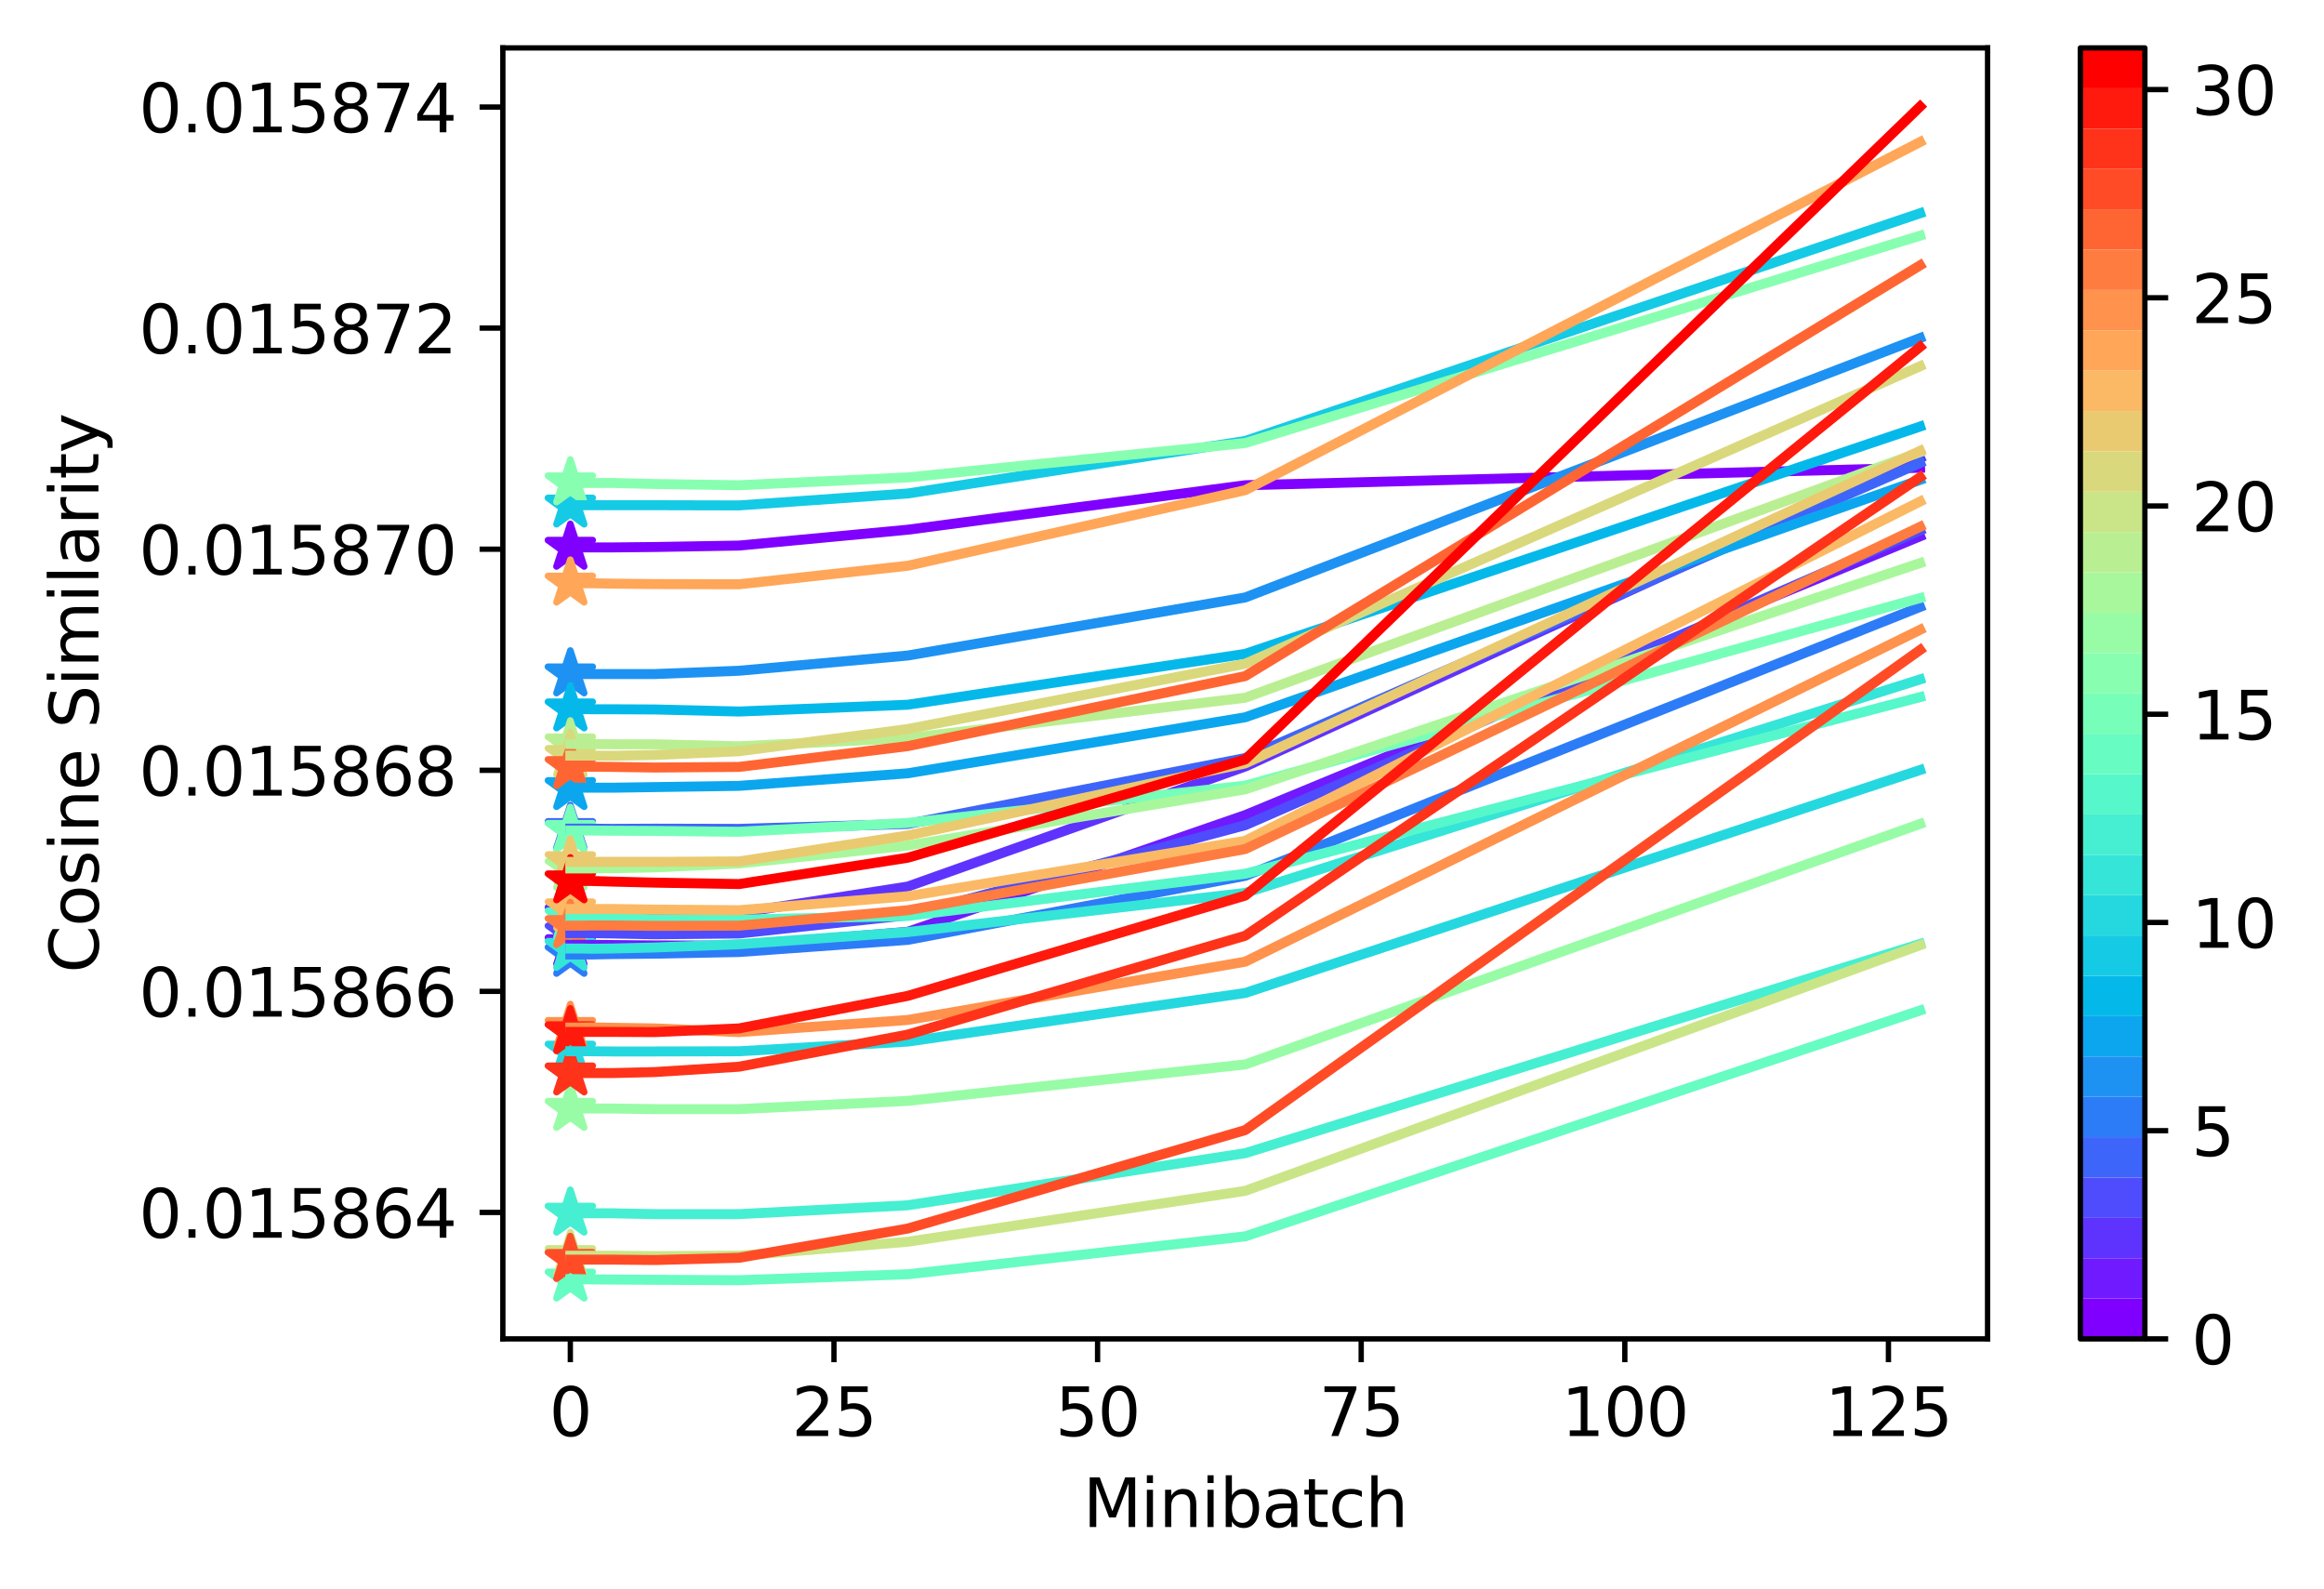 <?xml version="1.0" encoding="utf-8" standalone="no"?>
<!DOCTYPE svg PUBLIC "-//W3C//DTD SVG 1.1//EN"
  "http://www.w3.org/Graphics/SVG/1.1/DTD/svg11.dtd">
<svg height="238.796pt" version="1.1" viewBox="0 0 349.371 238.796" width="349.371pt" xmlns="http://www.w3.org/2000/svg" xmlns:xlink="http://www.w3.org/1999/xlink">
 <defs>
  <style type="text/css">*{stroke-linecap:butt;stroke-linejoin:round;}</style>
 </defs>
 <g id="figure_1">
  <g id="patch_1">
   <path d="M 0 238.796 
L 349.371 238.796 
L 349.371 0 
L 0 0 
z
" style="fill:#ffffff;"/>
  </g>
  <g id="axes_1">
   <g id="patch_2">
    <path d="M 75.594 201.24 
L 298.794 201.24 
L 298.794 7.2 
L 75.594 7.2 
z
" style="fill:#ffffff;"/>
   </g>
   <g id="PathCollection_1">
    <defs>
     <path d="M 0 -3.536 
L -0.794 -1.093 
L -3.362 -1.093 
L -1.284 0.417 
L -2.078 2.86 
L -0 1.35 
L 2.078 2.86 
L 1.284 0.417 
L 3.362 -1.093 
L 0.794 -1.093 
z
" id="mdd9752512a" style="stroke:#8000ff;"/>
    </defs>
    <g clip-path="url(#p4e8cb22e79)">
     <use style="fill:#8000ff;stroke:#8000ff;" x="85.739" xlink:href="#mdd9752512a" y="82.278"/>
    </g>
   </g>
   <g id="PathCollection_2">
    <defs>
     <path d="M 0 -3.536 
L -0.794 -1.093 
L -3.362 -1.093 
L -1.284 0.417 
L -2.078 2.86 
L -0 1.35 
L 2.078 2.86 
L 1.284 0.417 
L 3.362 -1.093 
L 0.794 -1.093 
z
" id="mdff734ad77" style="stroke:#6f1aff;"/>
    </defs>
    <g clip-path="url(#p4e8cb22e79)">
     <use style="fill:#6f1aff;stroke:#6f1aff;" x="85.739" xlink:href="#mdff734ad77" y="142.007"/>
    </g>
   </g>
   <g id="PathCollection_3">
    <defs>
     <path d="M 0 -3.536 
L -0.794 -1.093 
L -3.362 -1.093 
L -1.284 0.417 
L -2.078 2.86 
L -0 1.35 
L 2.078 2.86 
L 1.284 0.417 
L 3.362 -1.093 
L 0.794 -1.093 
z
" id="md825d4fbd3" style="stroke:#5f33fe;"/>
    </defs>
    <g clip-path="url(#p4e8cb22e79)">
     <use style="fill:#5f33fe;stroke:#5f33fe;" x="85.739" xlink:href="#md825d4fbd3" y="137.457"/>
    </g>
   </g>
   <g id="PathCollection_4">
    <defs>
     <path d="M 0 -3.536 
L -0.794 -1.093 
L -3.362 -1.093 
L -1.284 0.417 
L -2.078 2.86 
L -0 1.35 
L 2.078 2.86 
L 1.284 0.417 
L 3.362 -1.093 
L 0.794 -1.093 
z
" id="m47d0b2e074" style="stroke:#4e4cfc;"/>
    </defs>
    <g clip-path="url(#p4e8cb22e79)">
     <use style="fill:#4e4cfc;stroke:#4e4cfc;" x="85.739" xlink:href="#m47d0b2e074" y="140.243"/>
    </g>
   </g>
   <g id="PathCollection_5">
    <defs>
     <path d="M 0 -3.536 
L -0.794 -1.093 
L -3.362 -1.093 
L -1.284 0.417 
L -2.078 2.86 
L -0 1.35 
L 2.078 2.86 
L 1.284 0.417 
L 3.362 -1.093 
L 0.794 -1.093 
z
" id="mbe17432c6e" style="stroke:#3e65fa;"/>
    </defs>
    <g clip-path="url(#p4e8cb22e79)">
     <use style="fill:#3e65fa;stroke:#3e65fa;" x="85.739" xlink:href="#mbe17432c6e" y="124.552"/>
    </g>
   </g>
   <g id="PathCollection_6">
    <defs>
     <path d="M 0 -3.536 
L -0.794 -1.093 
L -3.362 -1.093 
L -1.284 0.417 
L -2.078 2.86 
L -0 1.35 
L 2.078 2.86 
L 1.284 0.417 
L 3.362 -1.093 
L 0.794 -1.093 
z
" id="m31b6edd1b6" style="stroke:#2d7cf7;"/>
    </defs>
    <g clip-path="url(#p4e8cb22e79)">
     <use style="fill:#2d7cf7;stroke:#2d7cf7;" x="85.739" xlink:href="#m31b6edd1b6" y="143.461"/>
    </g>
   </g>
   <g id="PathCollection_7">
    <defs>
     <path d="M 0 -3.536 
L -0.794 -1.093 
L -3.362 -1.093 
L -1.284 0.417 
L -2.078 2.86 
L -0 1.35 
L 2.078 2.86 
L 1.284 0.417 
L 3.362 -1.093 
L 0.794 -1.093 
z
" id="ma5870fa4a8" style="stroke:#1d92f3;"/>
    </defs>
    <g clip-path="url(#p4e8cb22e79)">
     <use style="fill:#1d92f3;stroke:#1d92f3;" x="85.739" xlink:href="#ma5870fa4a8" y="101.311"/>
    </g>
   </g>
   <g id="PathCollection_8">
    <defs>
     <path d="M 0 -3.536 
L -0.794 -1.093 
L -3.362 -1.093 
L -1.284 0.417 
L -2.078 2.86 
L -0 1.35 
L 2.078 2.86 
L 1.284 0.417 
L 3.362 -1.093 
L 0.794 -1.093 
z
" id="mbed2e1ed31" style="stroke:#0ca6ef;"/>
    </defs>
    <g clip-path="url(#p4e8cb22e79)">
     <use style="fill:#0ca6ef;stroke:#0ca6ef;" x="85.739" xlink:href="#mbed2e1ed31" y="118.394"/>
    </g>
   </g>
   <g id="PathCollection_9">
    <defs>
     <path d="M 0 -3.536 
L -0.794 -1.093 
L -3.362 -1.093 
L -1.284 0.417 
L -2.078 2.86 
L -0 1.35 
L 2.078 2.86 
L 1.284 0.417 
L 3.362 -1.093 
L 0.794 -1.093 
z
" id="m0b12bea3f0" style="stroke:#04b9ea;"/>
    </defs>
    <g clip-path="url(#p4e8cb22e79)">
     <use style="fill:#04b9ea;stroke:#04b9ea;" x="85.739" xlink:href="#m0b12bea3f0" y="106.572"/>
    </g>
   </g>
   <g id="PathCollection_10">
    <defs>
     <path d="M 0 -3.536 
L -0.794 -1.093 
L -3.362 -1.093 
L -1.284 0.417 
L -2.078 2.86 
L -0 1.35 
L 2.078 2.86 
L 1.284 0.417 
L 3.362 -1.093 
L 0.794 -1.093 
z
" id="m43126406e5" style="stroke:#15cae5;"/>
    </defs>
    <g clip-path="url(#p4e8cb22e79)">
     <use style="fill:#15cae5;stroke:#15cae5;" x="85.739" xlink:href="#m43126406e5" y="75.934"/>
    </g>
   </g>
   <g id="PathCollection_11">
    <defs>
     <path d="M 0 -3.536 
L -0.794 -1.093 
L -3.362 -1.093 
L -1.284 0.417 
L -2.078 2.86 
L -0 1.35 
L 2.078 2.86 
L 1.284 0.417 
L 3.362 -1.093 
L 0.794 -1.093 
z
" id="m916beced7d" style="stroke:#25d8df;"/>
    </defs>
    <g clip-path="url(#p4e8cb22e79)">
     <use style="fill:#25d8df;stroke:#25d8df;" x="85.739" xlink:href="#m916beced7d" y="158.007"/>
    </g>
   </g>
   <g id="PathCollection_12">
    <defs>
     <path d="M 0 -3.536 
L -0.794 -1.093 
L -3.362 -1.093 
L -1.284 0.417 
L -2.078 2.86 
L -0 1.35 
L 2.078 2.86 
L 1.284 0.417 
L 3.362 -1.093 
L 0.794 -1.093 
z
" id="m82fc15a1f2" style="stroke:#35e5d8;"/>
    </defs>
    <g clip-path="url(#p4e8cb22e79)">
     <use style="fill:#35e5d8;stroke:#35e5d8;" x="85.739" xlink:href="#m82fc15a1f2" y="142.564"/>
    </g>
   </g>
   <g id="PathCollection_13">
    <defs>
     <path d="M 0 -3.536 
L -0.794 -1.093 
L -3.362 -1.093 
L -1.284 0.417 
L -2.078 2.86 
L -0 1.35 
L 2.078 2.86 
L 1.284 0.417 
L 3.362 -1.093 
L 0.794 -1.093 
z
" id="m1d1e8d8ed6" style="stroke:#46efd1;"/>
    </defs>
    <g clip-path="url(#p4e8cb22e79)">
     <use style="fill:#46efd1;stroke:#46efd1;" x="85.739" xlink:href="#m1d1e8d8ed6" y="182.362"/>
    </g>
   </g>
   <g id="PathCollection_14">
    <defs>
     <path d="M 0 -3.536 
L -0.794 -1.093 
L -3.362 -1.093 
L -1.284 0.417 
L -2.078 2.86 
L -0 1.35 
L 2.078 2.86 
L 1.284 0.417 
L 3.362 -1.093 
L 0.794 -1.093 
z
" id="mb9764d1cbd" style="stroke:#56f7ca;"/>
    </defs>
    <g clip-path="url(#p4e8cb22e79)">
     <use style="fill:#56f7ca;stroke:#56f7ca;" x="85.739" xlink:href="#mb9764d1cbd" y="137.984"/>
    </g>
   </g>
   <g id="PathCollection_15">
    <defs>
     <path d="M 0 -3.536 
L -0.794 -1.093 
L -3.362 -1.093 
L -1.284 0.417 
L -2.078 2.86 
L -0 1.35 
L 2.078 2.86 
L 1.284 0.417 
L 3.362 -1.093 
L 0.794 -1.093 
z
" id="m970df7d14c" style="stroke:#67fcc1;"/>
    </defs>
    <g clip-path="url(#p4e8cb22e79)">
     <use style="fill:#67fcc1;stroke:#67fcc1;" x="85.739" xlink:href="#m970df7d14c" y="192.265"/>
    </g>
   </g>
   <g id="PathCollection_16">
    <defs>
     <path d="M 0 -3.536 
L -0.794 -1.093 
L -3.362 -1.093 
L -1.284 0.417 
L -2.078 2.86 
L -0 1.35 
L 2.078 2.86 
L 1.284 0.417 
L 3.362 -1.093 
L 0.794 -1.093 
z
" id="m29aaae3910" style="stroke:#77ffb9;"/>
    </defs>
    <g clip-path="url(#p4e8cb22e79)">
     <use style="fill:#77ffb9;stroke:#77ffb9;" x="85.739" xlink:href="#m29aaae3910" y="124.831"/>
    </g>
   </g>
   <g id="PathCollection_17">
    <defs>
     <path d="M 0 -3.536 
L -0.794 -1.093 
L -3.362 -1.093 
L -1.284 0.417 
L -2.078 2.86 
L -0 1.35 
L 2.078 2.86 
L 1.284 0.417 
L 3.362 -1.093 
L 0.794 -1.093 
z
" id="m8ad8530ad9" style="stroke:#88ffb0;"/>
    </defs>
    <g clip-path="url(#p4e8cb22e79)">
     <use style="fill:#88ffb0;stroke:#88ffb0;" x="85.739" xlink:href="#m8ad8530ad9" y="72.592"/>
    </g>
   </g>
   <g id="PathCollection_18">
    <defs>
     <path d="M 0 -3.536 
L -0.794 -1.093 
L -3.362 -1.093 
L -1.284 0.417 
L -2.078 2.86 
L -0 1.35 
L 2.078 2.86 
L 1.284 0.417 
L 3.362 -1.093 
L 0.794 -1.093 
z
" id="me6c99822f6" style="stroke:#98fca6;"/>
    </defs>
    <g clip-path="url(#p4e8cb22e79)">
     <use style="fill:#98fca6;stroke:#98fca6;" x="85.739" xlink:href="#me6c99822f6" y="166.61"/>
    </g>
   </g>
   <g id="PathCollection_19">
    <defs>
     <path d="M 0 -3.536 
L -0.794 -1.093 
L -3.362 -1.093 
L -1.284 0.417 
L -2.078 2.86 
L -0 1.35 
L 2.078 2.86 
L 1.284 0.417 
L 3.362 -1.093 
L 0.794 -1.093 
z
" id="m1c1102ede0" style="stroke:#a9f79c;"/>
    </defs>
    <g clip-path="url(#p4e8cb22e79)">
     <use style="fill:#a9f79c;stroke:#a9f79c;" x="85.739" xlink:href="#m1c1102ede0" y="130.525"/>
    </g>
   </g>
   <g id="PathCollection_20">
    <defs>
     <path d="M 0 -3.536 
L -0.794 -1.093 
L -3.362 -1.093 
L -1.284 0.417 
L -2.078 2.86 
L -0 1.35 
L 2.078 2.86 
L 1.284 0.417 
L 3.362 -1.093 
L 0.794 -1.093 
z
" id="maa22fbc9f9" style="stroke:#b9ef92;"/>
    </defs>
    <g clip-path="url(#p4e8cb22e79)">
     <use style="fill:#b9ef92;stroke:#b9ef92;" x="85.739" xlink:href="#maa22fbc9f9" y="111.833"/>
    </g>
   </g>
   <g id="PathCollection_21">
    <defs>
     <path d="M 0 -3.536 
L -0.794 -1.093 
L -3.362 -1.093 
L -1.284 0.417 
L -2.078 2.86 
L -0 1.35 
L 2.078 2.86 
L 1.284 0.417 
L 3.362 -1.093 
L 0.794 -1.093 
z
" id="md7c040d454" style="stroke:#cae587;"/>
    </defs>
    <g clip-path="url(#p4e8cb22e79)">
     <use style="fill:#cae587;stroke:#cae587;" x="85.739" xlink:href="#md7c040d454" y="188.737"/>
    </g>
   </g>
   <g id="PathCollection_22">
    <defs>
     <path d="M 0 -3.536 
L -0.794 -1.093 
L -3.362 -1.093 
L -1.284 0.417 
L -2.078 2.86 
L -0 1.35 
L 2.078 2.86 
L 1.284 0.417 
L 3.362 -1.093 
L 0.794 -1.093 
z
" id="mf1aeb8a8fd" style="stroke:#dad87c;"/>
    </defs>
    <g clip-path="url(#p4e8cb22e79)">
     <use style="fill:#dad87c;stroke:#dad87c;" x="85.739" xlink:href="#mf1aeb8a8fd" y="113.566"/>
    </g>
   </g>
   <g id="PathCollection_23">
    <defs>
     <path d="M 0 -3.536 
L -0.794 -1.093 
L -3.362 -1.093 
L -1.284 0.417 
L -2.078 2.86 
L -0 1.35 
L 2.078 2.86 
L 1.284 0.417 
L 3.362 -1.093 
L 0.794 -1.093 
z
" id="mc715cc97ec" style="stroke:#eaca70;"/>
    </defs>
    <g clip-path="url(#p4e8cb22e79)">
     <use style="fill:#eaca70;stroke:#eaca70;" x="85.739" xlink:href="#mc715cc97ec" y="129.535"/>
    </g>
   </g>
   <g id="PathCollection_24">
    <defs>
     <path d="M 0 -3.536 
L -0.794 -1.093 
L -3.362 -1.093 
L -1.284 0.417 
L -2.078 2.86 
L -0 1.35 
L 2.078 2.86 
L 1.284 0.417 
L 3.362 -1.093 
L 0.794 -1.093 
z
" id="md39f46a9b5" style="stroke:#fbb965;"/>
    </defs>
    <g clip-path="url(#p4e8cb22e79)">
     <use style="fill:#fbb965;stroke:#fbb965;" x="85.739" xlink:href="#md39f46a9b5" y="136.622"/>
    </g>
   </g>
   <g id="PathCollection_25">
    <defs>
     <path d="M 0 -3.536 
L -0.794 -1.093 
L -3.362 -1.093 
L -1.284 0.417 
L -2.078 2.86 
L -0 1.35 
L 2.078 2.86 
L 1.284 0.417 
L 3.362 -1.093 
L 0.794 -1.093 
z
" id="mad15859aba" style="stroke:#ffa659;"/>
    </defs>
    <g clip-path="url(#p4e8cb22e79)">
     <use style="fill:#ffa659;stroke:#ffa659;" x="85.739" xlink:href="#mad15859aba" y="87.663"/>
    </g>
   </g>
   <g id="PathCollection_26">
    <defs>
     <path d="M 0 -3.536 
L -0.794 -1.093 
L -3.362 -1.093 
L -1.284 0.417 
L -2.078 2.86 
L -0 1.35 
L 2.078 2.86 
L 1.284 0.417 
L 3.362 -1.093 
L 0.794 -1.093 
z
" id="m894eb55ba0" style="stroke:#ff924c;"/>
    </defs>
    <g clip-path="url(#p4e8cb22e79)">
     <use style="fill:#ff924c;stroke:#ff924c;" x="85.739" xlink:href="#m894eb55ba0" y="154.448"/>
    </g>
   </g>
   <g id="PathCollection_27">
    <defs>
     <path d="M 0 -3.536 
L -0.794 -1.093 
L -3.362 -1.093 
L -1.284 0.417 
L -2.078 2.86 
L -0 1.35 
L 2.078 2.86 
L 1.284 0.417 
L 3.362 -1.093 
L 0.794 -1.093 
z
" id="m40881eada2" style="stroke:#ff7c40;"/>
    </defs>
    <g clip-path="url(#p4e8cb22e79)">
     <use style="fill:#ff7c40;stroke:#ff7c40;" x="85.739" xlink:href="#m40881eada2" y="139.129"/>
    </g>
   </g>
   <g id="PathCollection_28">
    <defs>
     <path d="M 0 -3.536 
L -0.794 -1.093 
L -3.362 -1.093 
L -1.284 0.417 
L -2.078 2.86 
L -0 1.35 
L 2.078 2.86 
L 1.284 0.417 
L 3.362 -1.093 
L 0.794 -1.093 
z
" id="md5e42c2e9e" style="stroke:#ff6533;"/>
    </defs>
    <g clip-path="url(#p4e8cb22e79)">
     <use style="fill:#ff6533;stroke:#ff6533;" x="85.739" xlink:href="#md5e42c2e9e" y="115.237"/>
    </g>
   </g>
   <g id="PathCollection_29">
    <defs>
     <path d="M 0 -3.536 
L -0.794 -1.093 
L -3.362 -1.093 
L -1.284 0.417 
L -2.078 2.86 
L -0 1.35 
L 2.078 2.86 
L 1.284 0.417 
L 3.362 -1.093 
L 0.794 -1.093 
z
" id="m28508dff45" style="stroke:#ff4c27;"/>
    </defs>
    <g clip-path="url(#p4e8cb22e79)">
     <use style="fill:#ff4c27;stroke:#ff4c27;" x="85.739" xlink:href="#m28508dff45" y="189.325"/>
    </g>
   </g>
   <g id="PathCollection_30">
    <defs>
     <path d="M 0 -3.536 
L -0.794 -1.093 
L -3.362 -1.093 
L -1.284 0.417 
L -2.078 2.86 
L -0 1.35 
L 2.078 2.86 
L 1.284 0.417 
L 3.362 -1.093 
L 0.794 -1.093 
z
" id="md46d0d786a" style="stroke:#ff331a;"/>
    </defs>
    <g clip-path="url(#p4e8cb22e79)">
     <use style="fill:#ff331a;stroke:#ff331a;" x="85.739" xlink:href="#md46d0d786a" y="161.287"/>
    </g>
   </g>
   <g id="PathCollection_31">
    <defs>
     <path d="M 0 -3.536 
L -0.794 -1.093 
L -3.362 -1.093 
L -1.284 0.417 
L -2.078 2.86 
L -0 1.35 
L 2.078 2.86 
L 1.284 0.417 
L 3.362 -1.093 
L 0.794 -1.093 
z
" id="m7d5f82164e" style="stroke:#ff1a0d;"/>
    </defs>
    <g clip-path="url(#p4e8cb22e79)">
     <use style="fill:#ff1a0d;stroke:#ff1a0d;" x="85.739" xlink:href="#m7d5f82164e" y="155.097"/>
    </g>
   </g>
   <g id="PathCollection_32">
    <defs>
     <path d="M 0 -3.536 
L -0.794 -1.093 
L -3.362 -1.093 
L -1.284 0.417 
L -2.078 2.86 
L -0 1.35 
L 2.078 2.86 
L 1.284 0.417 
L 3.362 -1.093 
L 0.794 -1.093 
z
" id="m6f1694ce40" style="stroke:#ff0000;"/>
    </defs>
    <g clip-path="url(#p4e8cb22e79)">
     <use style="fill:#ff0000;stroke:#ff0000;" x="85.739" xlink:href="#m6f1694ce40" y="132.413"/>
    </g>
   </g>
   <g id="matplotlib.axis_1">
    <g id="xtick_1">
     <g id="line2d_1">
      <defs>
       <path d="M 0 0 
L 0 3.5 
" id="m9dbe734605" style="stroke:#000000;stroke-width:0.8;"/>
      </defs>
      <g>
       <use style="stroke:#000000;stroke-width:0.8;" x="85.739" xlink:href="#m9dbe734605" y="201.24"/>
      </g>
     </g>
     <g id="text_1">
      <!-- 0 -->
      <g transform="translate(82.558 215.838)scale(0.1 -0.1)">
       <defs>
        <path d="M 2034 4250 
Q 1547 4250 1301 3770 
Q 1056 3291 1056 2328 
Q 1056 1369 1301 889 
Q 1547 409 2034 409 
Q 2525 409 2770 889 
Q 3016 1369 3016 2328 
Q 3016 3291 2770 3770 
Q 2525 4250 2034 4250 
z
M 2034 4750 
Q 2819 4750 3233 4129 
Q 3647 3509 3647 2328 
Q 3647 1150 3233 529 
Q 2819 -91 2034 -91 
Q 1250 -91 836 529 
Q 422 1150 422 2328 
Q 422 3509 836 4129 
Q 1250 4750 2034 4750 
z
" id="DejaVuSans-30" transform="scale(0.016)"/>
       </defs>
       <use xlink:href="#DejaVuSans-30"/>
      </g>
     </g>
    </g>
    <g id="xtick_2">
     <g id="line2d_2">
      <g>
       <use style="stroke:#000000;stroke-width:0.8;" x="125.37" xlink:href="#m9dbe734605" y="201.24"/>
      </g>
     </g>
     <g id="text_2">
      <!-- 25 -->
      <g transform="translate(119.007 215.838)scale(0.1 -0.1)">
       <defs>
        <path d="M 1228 531 
L 3431 531 
L 3431 0 
L 469 0 
L 469 531 
Q 828 903 1448 1529 
Q 2069 2156 2228 2338 
Q 2531 2678 2651 2914 
Q 2772 3150 2772 3378 
Q 2772 3750 2511 3984 
Q 2250 4219 1831 4219 
Q 1534 4219 1204 4116 
Q 875 4013 500 3803 
L 500 4441 
Q 881 4594 1212 4672 
Q 1544 4750 1819 4750 
Q 2544 4750 2975 4387 
Q 3406 4025 3406 3419 
Q 3406 3131 3298 2873 
Q 3191 2616 2906 2266 
Q 2828 2175 2409 1742 
Q 1991 1309 1228 531 
z
" id="DejaVuSans-32" transform="scale(0.016)"/>
        <path d="M 691 4666 
L 3169 4666 
L 3169 4134 
L 1269 4134 
L 1269 2991 
Q 1406 3038 1543 3061 
Q 1681 3084 1819 3084 
Q 2600 3084 3056 2656 
Q 3513 2228 3513 1497 
Q 3513 744 3044 326 
Q 2575 -91 1722 -91 
Q 1428 -91 1123 -41 
Q 819 9 494 109 
L 494 744 
Q 775 591 1075 516 
Q 1375 441 1709 441 
Q 2250 441 2565 725 
Q 2881 1009 2881 1497 
Q 2881 1984 2565 2268 
Q 2250 2553 1709 2553 
Q 1456 2553 1204 2497 
Q 953 2441 691 2322 
L 691 4666 
z
" id="DejaVuSans-35" transform="scale(0.016)"/>
       </defs>
       <use xlink:href="#DejaVuSans-32"/>
       <use x="63.623" xlink:href="#DejaVuSans-35"/>
      </g>
     </g>
    </g>
    <g id="xtick_3">
     <g id="line2d_3">
      <g>
       <use style="stroke:#000000;stroke-width:0.8;" x="165.001" xlink:href="#m9dbe734605" y="201.24"/>
      </g>
     </g>
     <g id="text_3">
      <!-- 50 -->
      <g transform="translate(158.638 215.838)scale(0.1 -0.1)">
       <use xlink:href="#DejaVuSans-35"/>
       <use x="63.623" xlink:href="#DejaVuSans-30"/>
      </g>
     </g>
    </g>
    <g id="xtick_4">
     <g id="line2d_4">
      <g>
       <use style="stroke:#000000;stroke-width:0.8;" x="204.631" xlink:href="#m9dbe734605" y="201.24"/>
      </g>
     </g>
     <g id="text_4">
      <!-- 75 -->
      <g transform="translate(198.269 215.838)scale(0.1 -0.1)">
       <defs>
        <path d="M 525 4666 
L 3525 4666 
L 3525 4397 
L 1831 0 
L 1172 0 
L 2766 4134 
L 525 4134 
L 525 4666 
z
" id="DejaVuSans-37" transform="scale(0.016)"/>
       </defs>
       <use xlink:href="#DejaVuSans-37"/>
       <use x="63.623" xlink:href="#DejaVuSans-35"/>
      </g>
     </g>
    </g>
    <g id="xtick_5">
     <g id="line2d_5">
      <g>
       <use style="stroke:#000000;stroke-width:0.8;" x="244.262" xlink:href="#m9dbe734605" y="201.24"/>
      </g>
     </g>
     <g id="text_5">
      <!-- 100 -->
      <g transform="translate(234.718 215.838)scale(0.1 -0.1)">
       <defs>
        <path d="M 794 531 
L 1825 531 
L 1825 4091 
L 703 3866 
L 703 4441 
L 1819 4666 
L 2450 4666 
L 2450 531 
L 3481 531 
L 3481 0 
L 794 0 
L 794 531 
z
" id="DejaVuSans-31" transform="scale(0.016)"/>
       </defs>
       <use xlink:href="#DejaVuSans-31"/>
       <use x="63.623" xlink:href="#DejaVuSans-30"/>
       <use x="127.246" xlink:href="#DejaVuSans-30"/>
      </g>
     </g>
    </g>
    <g id="xtick_6">
     <g id="line2d_6">
      <g>
       <use style="stroke:#000000;stroke-width:0.8;" x="283.893" xlink:href="#m9dbe734605" y="201.24"/>
      </g>
     </g>
     <g id="text_6">
      <!-- 125 -->
      <g transform="translate(274.349 215.838)scale(0.1 -0.1)">
       <use xlink:href="#DejaVuSans-31"/>
       <use x="63.623" xlink:href="#DejaVuSans-32"/>
       <use x="127.246" xlink:href="#DejaVuSans-35"/>
      </g>
     </g>
    </g>
    <g id="text_7">
     <!-- Minibatch -->
     <g transform="translate(162.816 229.517)scale(0.1 -0.1)">
      <defs>
       <path d="M 628 4666 
L 1569 4666 
L 2759 1491 
L 3956 4666 
L 4897 4666 
L 4897 0 
L 4281 0 
L 4281 4097 
L 3078 897 
L 2444 897 
L 1241 4097 
L 1241 0 
L 628 0 
L 628 4666 
z
" id="DejaVuSans-4d" transform="scale(0.016)"/>
       <path d="M 603 3500 
L 1178 3500 
L 1178 0 
L 603 0 
L 603 3500 
z
M 603 4863 
L 1178 4863 
L 1178 4134 
L 603 4134 
L 603 4863 
z
" id="DejaVuSans-69" transform="scale(0.016)"/>
       <path d="M 3513 2113 
L 3513 0 
L 2938 0 
L 2938 2094 
Q 2938 2591 2744 2837 
Q 2550 3084 2163 3084 
Q 1697 3084 1428 2787 
Q 1159 2491 1159 1978 
L 1159 0 
L 581 0 
L 581 3500 
L 1159 3500 
L 1159 2956 
Q 1366 3272 1645 3428 
Q 1925 3584 2291 3584 
Q 2894 3584 3203 3211 
Q 3513 2838 3513 2113 
z
" id="DejaVuSans-6e" transform="scale(0.016)"/>
       <path d="M 3116 1747 
Q 3116 2381 2855 2742 
Q 2594 3103 2138 3103 
Q 1681 3103 1420 2742 
Q 1159 2381 1159 1747 
Q 1159 1113 1420 752 
Q 1681 391 2138 391 
Q 2594 391 2855 752 
Q 3116 1113 3116 1747 
z
M 1159 2969 
Q 1341 3281 1617 3432 
Q 1894 3584 2278 3584 
Q 2916 3584 3314 3078 
Q 3713 2572 3713 1747 
Q 3713 922 3314 415 
Q 2916 -91 2278 -91 
Q 1894 -91 1617 61 
Q 1341 213 1159 525 
L 1159 0 
L 581 0 
L 581 4863 
L 1159 4863 
L 1159 2969 
z
" id="DejaVuSans-62" transform="scale(0.016)"/>
       <path d="M 2194 1759 
Q 1497 1759 1228 1600 
Q 959 1441 959 1056 
Q 959 750 1161 570 
Q 1363 391 1709 391 
Q 2188 391 2477 730 
Q 2766 1069 2766 1631 
L 2766 1759 
L 2194 1759 
z
M 3341 1997 
L 3341 0 
L 2766 0 
L 2766 531 
Q 2569 213 2275 61 
Q 1981 -91 1556 -91 
Q 1019 -91 701 211 
Q 384 513 384 1019 
Q 384 1609 779 1909 
Q 1175 2209 1959 2209 
L 2766 2209 
L 2766 2266 
Q 2766 2663 2505 2880 
Q 2244 3097 1772 3097 
Q 1472 3097 1187 3025 
Q 903 2953 641 2809 
L 641 3341 
Q 956 3463 1253 3523 
Q 1550 3584 1831 3584 
Q 2591 3584 2966 3190 
Q 3341 2797 3341 1997 
z
" id="DejaVuSans-61" transform="scale(0.016)"/>
       <path d="M 1172 4494 
L 1172 3500 
L 2356 3500 
L 2356 3053 
L 1172 3053 
L 1172 1153 
Q 1172 725 1289 603 
Q 1406 481 1766 481 
L 2356 481 
L 2356 0 
L 1766 0 
Q 1100 0 847 248 
Q 594 497 594 1153 
L 594 3053 
L 172 3053 
L 172 3500 
L 594 3500 
L 594 4494 
L 1172 4494 
z
" id="DejaVuSans-74" transform="scale(0.016)"/>
       <path d="M 3122 3366 
L 3122 2828 
Q 2878 2963 2633 3030 
Q 2388 3097 2138 3097 
Q 1578 3097 1268 2742 
Q 959 2388 959 1747 
Q 959 1106 1268 751 
Q 1578 397 2138 397 
Q 2388 397 2633 464 
Q 2878 531 3122 666 
L 3122 134 
Q 2881 22 2623 -34 
Q 2366 -91 2075 -91 
Q 1284 -91 818 406 
Q 353 903 353 1747 
Q 353 2603 823 3093 
Q 1294 3584 2113 3584 
Q 2378 3584 2631 3529 
Q 2884 3475 3122 3366 
z
" id="DejaVuSans-63" transform="scale(0.016)"/>
       <path d="M 3513 2113 
L 3513 0 
L 2938 0 
L 2938 2094 
Q 2938 2591 2744 2837 
Q 2550 3084 2163 3084 
Q 1697 3084 1428 2787 
Q 1159 2491 1159 1978 
L 1159 0 
L 581 0 
L 581 4863 
L 1159 4863 
L 1159 2956 
Q 1366 3272 1645 3428 
Q 1925 3584 2291 3584 
Q 2894 3584 3203 3211 
Q 3513 2838 3513 2113 
z
" id="DejaVuSans-68" transform="scale(0.016)"/>
      </defs>
      <use xlink:href="#DejaVuSans-4d"/>
      <use x="86.279" xlink:href="#DejaVuSans-69"/>
      <use x="114.062" xlink:href="#DejaVuSans-6e"/>
      <use x="177.441" xlink:href="#DejaVuSans-69"/>
      <use x="205.225" xlink:href="#DejaVuSans-62"/>
      <use x="268.701" xlink:href="#DejaVuSans-61"/>
      <use x="329.98" xlink:href="#DejaVuSans-74"/>
      <use x="369.189" xlink:href="#DejaVuSans-63"/>
      <use x="424.17" xlink:href="#DejaVuSans-68"/>
     </g>
    </g>
   </g>
   <g id="matplotlib.axis_2">
    <g id="ytick_1">
     <g id="line2d_7">
      <defs>
       <path d="M 0 0 
L -3.5 0 
" id="m4070bdfb22" style="stroke:#000000;stroke-width:0.8;"/>
      </defs>
      <g>
       <use style="stroke:#000000;stroke-width:0.8;" x="75.594" xlink:href="#m4070bdfb22" y="182.234"/>
      </g>
     </g>
     <g id="text_8">
      <!-- 0.015864 -->
      <g transform="translate(20.878 186.033)scale(0.1 -0.1)">
       <defs>
        <path d="M 684 794 
L 1344 794 
L 1344 0 
L 684 0 
L 684 794 
z
" id="DejaVuSans-2e" transform="scale(0.016)"/>
        <path d="M 2034 2216 
Q 1584 2216 1326 1975 
Q 1069 1734 1069 1313 
Q 1069 891 1326 650 
Q 1584 409 2034 409 
Q 2484 409 2743 651 
Q 3003 894 3003 1313 
Q 3003 1734 2745 1975 
Q 2488 2216 2034 2216 
z
M 1403 2484 
Q 997 2584 770 2862 
Q 544 3141 544 3541 
Q 544 4100 942 4425 
Q 1341 4750 2034 4750 
Q 2731 4750 3128 4425 
Q 3525 4100 3525 3541 
Q 3525 3141 3298 2862 
Q 3072 2584 2669 2484 
Q 3125 2378 3379 2068 
Q 3634 1759 3634 1313 
Q 3634 634 3220 271 
Q 2806 -91 2034 -91 
Q 1263 -91 848 271 
Q 434 634 434 1313 
Q 434 1759 690 2068 
Q 947 2378 1403 2484 
z
M 1172 3481 
Q 1172 3119 1398 2916 
Q 1625 2713 2034 2713 
Q 2441 2713 2670 2916 
Q 2900 3119 2900 3481 
Q 2900 3844 2670 4047 
Q 2441 4250 2034 4250 
Q 1625 4250 1398 4047 
Q 1172 3844 1172 3481 
z
" id="DejaVuSans-38" transform="scale(0.016)"/>
        <path d="M 2113 2584 
Q 1688 2584 1439 2293 
Q 1191 2003 1191 1497 
Q 1191 994 1439 701 
Q 1688 409 2113 409 
Q 2538 409 2786 701 
Q 3034 994 3034 1497 
Q 3034 2003 2786 2293 
Q 2538 2584 2113 2584 
z
M 3366 4563 
L 3366 3988 
Q 3128 4100 2886 4159 
Q 2644 4219 2406 4219 
Q 1781 4219 1451 3797 
Q 1122 3375 1075 2522 
Q 1259 2794 1537 2939 
Q 1816 3084 2150 3084 
Q 2853 3084 3261 2657 
Q 3669 2231 3669 1497 
Q 3669 778 3244 343 
Q 2819 -91 2113 -91 
Q 1303 -91 875 529 
Q 447 1150 447 2328 
Q 447 3434 972 4092 
Q 1497 4750 2381 4750 
Q 2619 4750 2861 4703 
Q 3103 4656 3366 4563 
z
" id="DejaVuSans-36" transform="scale(0.016)"/>
        <path d="M 2419 4116 
L 825 1625 
L 2419 1625 
L 2419 4116 
z
M 2253 4666 
L 3047 4666 
L 3047 1625 
L 3713 1625 
L 3713 1100 
L 3047 1100 
L 3047 0 
L 2419 0 
L 2419 1100 
L 313 1100 
L 313 1709 
L 2253 4666 
z
" id="DejaVuSans-34" transform="scale(0.016)"/>
       </defs>
       <use xlink:href="#DejaVuSans-30"/>
       <use x="63.623" xlink:href="#DejaVuSans-2e"/>
       <use x="95.41" xlink:href="#DejaVuSans-30"/>
       <use x="159.033" xlink:href="#DejaVuSans-31"/>
       <use x="222.656" xlink:href="#DejaVuSans-35"/>
       <use x="286.279" xlink:href="#DejaVuSans-38"/>
       <use x="349.902" xlink:href="#DejaVuSans-36"/>
       <use x="413.525" xlink:href="#DejaVuSans-34"/>
      </g>
     </g>
    </g>
    <g id="ytick_2">
     <g id="line2d_8">
      <g>
       <use style="stroke:#000000;stroke-width:0.8;" x="75.594" xlink:href="#m4070bdfb22" y="149.004"/>
      </g>
     </g>
     <g id="text_9">
      <!-- 0.015866 -->
      <g transform="translate(20.878 152.803)scale(0.1 -0.1)">
       <use xlink:href="#DejaVuSans-30"/>
       <use x="63.623" xlink:href="#DejaVuSans-2e"/>
       <use x="95.41" xlink:href="#DejaVuSans-30"/>
       <use x="159.033" xlink:href="#DejaVuSans-31"/>
       <use x="222.656" xlink:href="#DejaVuSans-35"/>
       <use x="286.279" xlink:href="#DejaVuSans-38"/>
       <use x="349.902" xlink:href="#DejaVuSans-36"/>
       <use x="413.525" xlink:href="#DejaVuSans-36"/>
      </g>
     </g>
    </g>
    <g id="ytick_3">
     <g id="line2d_9">
      <g>
       <use style="stroke:#000000;stroke-width:0.8;" x="75.594" xlink:href="#m4070bdfb22" y="115.775"/>
      </g>
     </g>
     <g id="text_10">
      <!-- 0.015868 -->
      <g transform="translate(20.878 119.574)scale(0.1 -0.1)">
       <use xlink:href="#DejaVuSans-30"/>
       <use x="63.623" xlink:href="#DejaVuSans-2e"/>
       <use x="95.41" xlink:href="#DejaVuSans-30"/>
       <use x="159.033" xlink:href="#DejaVuSans-31"/>
       <use x="222.656" xlink:href="#DejaVuSans-35"/>
       <use x="286.279" xlink:href="#DejaVuSans-38"/>
       <use x="349.902" xlink:href="#DejaVuSans-36"/>
       <use x="413.525" xlink:href="#DejaVuSans-38"/>
      </g>
     </g>
    </g>
    <g id="ytick_4">
     <g id="line2d_10">
      <g>
       <use style="stroke:#000000;stroke-width:0.8;" x="75.594" xlink:href="#m4070bdfb22" y="82.545"/>
      </g>
     </g>
     <g id="text_11">
      <!-- 0.015870 -->
      <g transform="translate(20.878 86.345)scale(0.1 -0.1)">
       <use xlink:href="#DejaVuSans-30"/>
       <use x="63.623" xlink:href="#DejaVuSans-2e"/>
       <use x="95.41" xlink:href="#DejaVuSans-30"/>
       <use x="159.033" xlink:href="#DejaVuSans-31"/>
       <use x="222.656" xlink:href="#DejaVuSans-35"/>
       <use x="286.279" xlink:href="#DejaVuSans-38"/>
       <use x="349.902" xlink:href="#DejaVuSans-37"/>
       <use x="413.525" xlink:href="#DejaVuSans-30"/>
      </g>
     </g>
    </g>
    <g id="ytick_5">
     <g id="line2d_11">
      <g>
       <use style="stroke:#000000;stroke-width:0.8;" x="75.594" xlink:href="#m4070bdfb22" y="49.316"/>
      </g>
     </g>
     <g id="text_12">
      <!-- 0.015872 -->
      <g transform="translate(20.878 53.115)scale(0.1 -0.1)">
       <use xlink:href="#DejaVuSans-30"/>
       <use x="63.623" xlink:href="#DejaVuSans-2e"/>
       <use x="95.41" xlink:href="#DejaVuSans-30"/>
       <use x="159.033" xlink:href="#DejaVuSans-31"/>
       <use x="222.656" xlink:href="#DejaVuSans-35"/>
       <use x="286.279" xlink:href="#DejaVuSans-38"/>
       <use x="349.902" xlink:href="#DejaVuSans-37"/>
       <use x="413.525" xlink:href="#DejaVuSans-32"/>
      </g>
     </g>
    </g>
    <g id="ytick_6">
     <g id="line2d_12">
      <g>
       <use style="stroke:#000000;stroke-width:0.8;" x="75.594" xlink:href="#m4070bdfb22" y="16.086"/>
      </g>
     </g>
     <g id="text_13">
      <!-- 0.015874 -->
      <g transform="translate(20.878 19.886)scale(0.1 -0.1)">
       <use xlink:href="#DejaVuSans-30"/>
       <use x="63.623" xlink:href="#DejaVuSans-2e"/>
       <use x="95.41" xlink:href="#DejaVuSans-30"/>
       <use x="159.033" xlink:href="#DejaVuSans-31"/>
       <use x="222.656" xlink:href="#DejaVuSans-35"/>
       <use x="286.279" xlink:href="#DejaVuSans-38"/>
       <use x="349.902" xlink:href="#DejaVuSans-37"/>
       <use x="413.525" xlink:href="#DejaVuSans-34"/>
      </g>
     </g>
    </g>
    <g id="text_14">
     <!-- Cosine Similarity -->
     <g transform="translate(14.798 146.239)rotate(-90)scale(0.1 -0.1)">
      <defs>
       <path d="M 4122 4306 
L 4122 3641 
Q 3803 3938 3442 4084 
Q 3081 4231 2675 4231 
Q 1875 4231 1450 3742 
Q 1025 3253 1025 2328 
Q 1025 1406 1450 917 
Q 1875 428 2675 428 
Q 3081 428 3442 575 
Q 3803 722 4122 1019 
L 4122 359 
Q 3791 134 3420 21 
Q 3050 -91 2638 -91 
Q 1578 -91 968 557 
Q 359 1206 359 2328 
Q 359 3453 968 4101 
Q 1578 4750 2638 4750 
Q 3056 4750 3426 4639 
Q 3797 4528 4122 4306 
z
" id="DejaVuSans-43" transform="scale(0.016)"/>
       <path d="M 1959 3097 
Q 1497 3097 1228 2736 
Q 959 2375 959 1747 
Q 959 1119 1226 758 
Q 1494 397 1959 397 
Q 2419 397 2687 759 
Q 2956 1122 2956 1747 
Q 2956 2369 2687 2733 
Q 2419 3097 1959 3097 
z
M 1959 3584 
Q 2709 3584 3137 3096 
Q 3566 2609 3566 1747 
Q 3566 888 3137 398 
Q 2709 -91 1959 -91 
Q 1206 -91 779 398 
Q 353 888 353 1747 
Q 353 2609 779 3096 
Q 1206 3584 1959 3584 
z
" id="DejaVuSans-6f" transform="scale(0.016)"/>
       <path d="M 2834 3397 
L 2834 2853 
Q 2591 2978 2328 3040 
Q 2066 3103 1784 3103 
Q 1356 3103 1142 2972 
Q 928 2841 928 2578 
Q 928 2378 1081 2264 
Q 1234 2150 1697 2047 
L 1894 2003 
Q 2506 1872 2764 1633 
Q 3022 1394 3022 966 
Q 3022 478 2636 193 
Q 2250 -91 1575 -91 
Q 1294 -91 989 -36 
Q 684 19 347 128 
L 347 722 
Q 666 556 975 473 
Q 1284 391 1588 391 
Q 1994 391 2212 530 
Q 2431 669 2431 922 
Q 2431 1156 2273 1281 
Q 2116 1406 1581 1522 
L 1381 1569 
Q 847 1681 609 1914 
Q 372 2147 372 2553 
Q 372 3047 722 3315 
Q 1072 3584 1716 3584 
Q 2034 3584 2315 3537 
Q 2597 3491 2834 3397 
z
" id="DejaVuSans-73" transform="scale(0.016)"/>
       <path d="M 3597 1894 
L 3597 1613 
L 953 1613 
Q 991 1019 1311 708 
Q 1631 397 2203 397 
Q 2534 397 2845 478 
Q 3156 559 3463 722 
L 3463 178 
Q 3153 47 2828 -22 
Q 2503 -91 2169 -91 
Q 1331 -91 842 396 
Q 353 884 353 1716 
Q 353 2575 817 3079 
Q 1281 3584 2069 3584 
Q 2775 3584 3186 3129 
Q 3597 2675 3597 1894 
z
M 3022 2063 
Q 3016 2534 2758 2815 
Q 2500 3097 2075 3097 
Q 1594 3097 1305 2825 
Q 1016 2553 972 2059 
L 3022 2063 
z
" id="DejaVuSans-65" transform="scale(0.016)"/>
       <path id="DejaVuSans-20" transform="scale(0.016)"/>
       <path d="M 3425 4513 
L 3425 3897 
Q 3066 4069 2747 4153 
Q 2428 4238 2131 4238 
Q 1616 4238 1336 4038 
Q 1056 3838 1056 3469 
Q 1056 3159 1242 3001 
Q 1428 2844 1947 2747 
L 2328 2669 
Q 3034 2534 3370 2195 
Q 3706 1856 3706 1288 
Q 3706 609 3251 259 
Q 2797 -91 1919 -91 
Q 1588 -91 1214 -16 
Q 841 59 441 206 
L 441 856 
Q 825 641 1194 531 
Q 1563 422 1919 422 
Q 2459 422 2753 634 
Q 3047 847 3047 1241 
Q 3047 1584 2836 1778 
Q 2625 1972 2144 2069 
L 1759 2144 
Q 1053 2284 737 2584 
Q 422 2884 422 3419 
Q 422 4038 858 4394 
Q 1294 4750 2059 4750 
Q 2388 4750 2728 4690 
Q 3069 4631 3425 4513 
z
" id="DejaVuSans-53" transform="scale(0.016)"/>
       <path d="M 3328 2828 
Q 3544 3216 3844 3400 
Q 4144 3584 4550 3584 
Q 5097 3584 5394 3201 
Q 5691 2819 5691 2113 
L 5691 0 
L 5113 0 
L 5113 2094 
Q 5113 2597 4934 2840 
Q 4756 3084 4391 3084 
Q 3944 3084 3684 2787 
Q 3425 2491 3425 1978 
L 3425 0 
L 2847 0 
L 2847 2094 
Q 2847 2600 2669 2842 
Q 2491 3084 2119 3084 
Q 1678 3084 1418 2786 
Q 1159 2488 1159 1978 
L 1159 0 
L 581 0 
L 581 3500 
L 1159 3500 
L 1159 2956 
Q 1356 3278 1631 3431 
Q 1906 3584 2284 3584 
Q 2666 3584 2933 3390 
Q 3200 3197 3328 2828 
z
" id="DejaVuSans-6d" transform="scale(0.016)"/>
       <path d="M 603 4863 
L 1178 4863 
L 1178 0 
L 603 0 
L 603 4863 
z
" id="DejaVuSans-6c" transform="scale(0.016)"/>
       <path d="M 2631 2963 
Q 2534 3019 2420 3045 
Q 2306 3072 2169 3072 
Q 1681 3072 1420 2755 
Q 1159 2438 1159 1844 
L 1159 0 
L 581 0 
L 581 3500 
L 1159 3500 
L 1159 2956 
Q 1341 3275 1631 3429 
Q 1922 3584 2338 3584 
Q 2397 3584 2469 3576 
Q 2541 3569 2628 3553 
L 2631 2963 
z
" id="DejaVuSans-72" transform="scale(0.016)"/>
       <path d="M 2059 -325 
Q 1816 -950 1584 -1140 
Q 1353 -1331 966 -1331 
L 506 -1331 
L 506 -850 
L 844 -850 
Q 1081 -850 1212 -737 
Q 1344 -625 1503 -206 
L 1606 56 
L 191 3500 
L 800 3500 
L 1894 763 
L 2988 3500 
L 3597 3500 
L 2059 -325 
z
" id="DejaVuSans-79" transform="scale(0.016)"/>
      </defs>
      <use xlink:href="#DejaVuSans-43"/>
      <use x="69.824" xlink:href="#DejaVuSans-6f"/>
      <use x="131.006" xlink:href="#DejaVuSans-73"/>
      <use x="183.105" xlink:href="#DejaVuSans-69"/>
      <use x="210.889" xlink:href="#DejaVuSans-6e"/>
      <use x="274.268" xlink:href="#DejaVuSans-65"/>
      <use x="335.791" xlink:href="#DejaVuSans-20"/>
      <use x="367.578" xlink:href="#DejaVuSans-53"/>
      <use x="431.055" xlink:href="#DejaVuSans-69"/>
      <use x="458.838" xlink:href="#DejaVuSans-6d"/>
      <use x="556.25" xlink:href="#DejaVuSans-69"/>
      <use x="584.033" xlink:href="#DejaVuSans-6c"/>
      <use x="611.816" xlink:href="#DejaVuSans-61"/>
      <use x="673.096" xlink:href="#DejaVuSans-72"/>
      <use x="714.209" xlink:href="#DejaVuSans-69"/>
      <use x="741.992" xlink:href="#DejaVuSans-74"/>
      <use x="781.201" xlink:href="#DejaVuSans-79"/>
     </g>
    </g>
   </g>
   <g id="line2d_13">
    <path clip-path="url(#p4e8cb22e79)" d="M 85.739 82.278 
L 87.324 82.278 
L 88.91 82.278 
L 92.08 82.278 
L 98.421 82.216 
L 111.103 82 
L 136.466 79.617 
L 187.194 72.932 
L 288.648 70.302 
" style="fill:none;stroke:#8000ff;stroke-linecap:square;stroke-width:1.5;"/>
   </g>
   <g id="line2d_14">
    <path clip-path="url(#p4e8cb22e79)" d="M 85.739 142.007 
L 87.324 142.007 
L 88.91 142.007 
L 92.08 142.038 
L 98.421 142.1 
L 111.103 142.131 
L 136.466 140.057 
L 187.194 122.51 
L 288.648 80.607 
" style="fill:none;stroke:#6f1aff;stroke-linecap:square;stroke-width:1.5;"/>
   </g>
   <g id="line2d_15">
    <path clip-path="url(#p4e8cb22e79)" d="M 85.739 137.457 
L 87.324 137.457 
L 88.91 137.457 
L 92.08 137.457 
L 98.421 137.396 
L 111.103 137.21 
L 136.466 133.249 
L 187.194 115.206 
L 288.648 68.847 
" style="fill:none;stroke:#5f33fe;stroke-linecap:square;stroke-width:1.5;"/>
   </g>
   <g id="line2d_16">
    <path clip-path="url(#p4e8cb22e79)" d="M 85.739 140.243 
L 87.324 140.243 
L 88.91 140.243 
L 92.08 140.305 
L 98.421 140.428 
L 111.103 140.305 
L 136.466 137.55 
L 187.194 124.026 
L 288.648 79.741 
" style="fill:none;stroke:#4e4cfc;stroke-linecap:square;stroke-width:1.5;"/>
   </g>
   <g id="line2d_17">
    <path clip-path="url(#p4e8cb22e79)" d="M 85.739 124.552 
L 87.324 124.552 
L 88.91 124.552 
L 92.08 124.583 
L 98.421 124.552 
L 111.103 124.583 
L 136.466 123.841 
L 187.194 113.937 
L 288.648 69.59 
" style="fill:none;stroke:#3e65fa;stroke-linecap:square;stroke-width:1.5;"/>
   </g>
   <g id="line2d_18">
    <path clip-path="url(#p4e8cb22e79)" d="M 85.739 143.461 
L 87.324 143.461 
L 88.91 143.461 
L 92.08 143.399 
L 98.421 143.337 
L 111.103 143.09 
L 136.466 141.264 
L 187.194 131.639 
L 288.648 91.222 
" style="fill:none;stroke:#2d7cf7;stroke-linecap:square;stroke-width:1.5;"/>
   </g>
   <g id="line2d_19">
    <path clip-path="url(#p4e8cb22e79)" d="M 85.739 101.311 
L 87.324 101.311 
L 88.91 101.311 
L 92.08 101.311 
L 98.421 101.311 
L 111.103 100.816 
L 136.466 98.526 
L 187.194 89.799 
L 288.648 50.805 
" style="fill:none;stroke:#1d92f3;stroke-linecap:square;stroke-width:1.5;"/>
   </g>
   <g id="line2d_20">
    <path clip-path="url(#p4e8cb22e79)" d="M 85.739 118.394 
L 87.324 118.394 
L 88.91 118.394 
L 92.08 118.394 
L 98.421 118.301 
L 111.103 118.115 
L 136.466 116.228 
L 187.194 107.81 
L 288.648 72.128 
" style="fill:none;stroke:#0ca6ef;stroke-linecap:square;stroke-width:1.5;"/>
   </g>
   <g id="line2d_21">
    <path clip-path="url(#p4e8cb22e79)" d="M 85.739 106.572 
L 87.324 106.572 
L 88.91 106.603 
L 92.08 106.603 
L 98.421 106.634 
L 111.103 106.943 
L 136.466 105.922 
L 187.194 98.278 
L 288.648 64.112 
" style="fill:none;stroke:#04b9ea;stroke-linecap:square;stroke-width:1.5;"/>
   </g>
   <g id="line2d_22">
    <path clip-path="url(#p4e8cb22e79)" d="M 85.739 75.934 
L 87.324 75.934 
L 88.91 75.934 
L 92.08 75.934 
L 98.421 75.934 
L 111.103 75.965 
L 136.466 74.17 
L 187.194 66.279 
L 288.648 32.051 
" style="fill:none;stroke:#15cae5;stroke-linecap:square;stroke-width:1.5;"/>
   </g>
   <g id="line2d_23">
    <path clip-path="url(#p4e8cb22e79)" d="M 85.739 158.007 
L 87.324 158.007 
L 88.91 158.007 
L 92.08 158.037 
L 98.421 158.037 
L 111.103 158.007 
L 136.466 156.552 
L 187.194 149.248 
L 288.648 115.732 
" style="fill:none;stroke:#25d8df;stroke-linecap:square;stroke-width:1.5;"/>
   </g>
   <g id="line2d_24">
    <path clip-path="url(#p4e8cb22e79)" d="M 85.739 142.564 
L 87.324 142.564 
L 88.91 142.595 
L 92.08 142.564 
L 98.421 142.409 
L 111.103 141.914 
L 136.466 140.088 
L 187.194 134.208 
L 288.648 102.116 
" style="fill:none;stroke:#35e5d8;stroke-linecap:square;stroke-width:1.5;"/>
   </g>
   <g id="line2d_25">
    <path clip-path="url(#p4e8cb22e79)" d="M 85.739 182.362 
L 87.324 182.362 
L 88.91 182.362 
L 92.08 182.362 
L 98.421 182.486 
L 111.103 182.486 
L 136.466 181.155 
L 187.194 173.325 
L 288.648 141.883 
" style="fill:none;stroke:#46efd1;stroke-linecap:square;stroke-width:1.5;"/>
   </g>
   <g id="line2d_26">
    <path clip-path="url(#p4e8cb22e79)" d="M 85.739 137.984 
L 87.324 137.984 
L 88.91 138.015 
L 92.08 138.015 
L 98.421 138.169 
L 111.103 138.231 
L 136.466 137.674 
L 187.194 131.33 
L 288.648 104.777 
" style="fill:none;stroke:#56f7ca;stroke-linecap:square;stroke-width:1.5;"/>
   </g>
   <g id="line2d_27">
    <path clip-path="url(#p4e8cb22e79)" d="M 85.739 192.265 
L 87.324 192.265 
L 88.91 192.296 
L 92.08 192.327 
L 98.421 192.358 
L 111.103 192.42 
L 136.466 191.523 
L 187.194 185.828 
L 288.648 151.879 
" style="fill:none;stroke:#67fcc1;stroke-linecap:square;stroke-width:1.5;"/>
   </g>
   <g id="line2d_28">
    <path clip-path="url(#p4e8cb22e79)" d="M 85.739 124.831 
L 87.324 124.831 
L 88.91 124.831 
L 92.08 124.862 
L 98.421 124.893 
L 111.103 125.017 
L 136.466 123.686 
L 187.194 118.084 
L 288.648 89.891 
" style="fill:none;stroke:#77ffb9;stroke-linecap:square;stroke-width:1.5;"/>
   </g>
   <g id="line2d_29">
    <path clip-path="url(#p4e8cb22e79)" d="M 85.739 72.592 
L 87.324 72.592 
L 88.91 72.592 
L 92.08 72.592 
L 98.421 72.747 
L 111.103 72.932 
L 136.466 71.756 
L 187.194 66.588 
L 288.648 35.424 
" style="fill:none;stroke:#88ffb0;stroke-linecap:square;stroke-width:1.5;"/>
   </g>
   <g id="line2d_30">
    <path clip-path="url(#p4e8cb22e79)" d="M 85.739 166.61 
L 87.324 166.61 
L 88.91 166.61 
L 92.08 166.61 
L 98.421 166.703 
L 111.103 166.703 
L 136.466 165.465 
L 187.194 159.987 
L 288.648 123.841 
" style="fill:none;stroke:#98fca6;stroke-linecap:square;stroke-width:1.5;"/>
   </g>
   <g id="line2d_31">
    <path clip-path="url(#p4e8cb22e79)" d="M 85.739 130.525 
L 87.324 130.525 
L 88.91 130.525 
L 92.08 130.494 
L 98.421 130.371 
L 111.103 129.783 
L 136.466 127.09 
L 187.194 118.641 
L 288.648 84.63 
" style="fill:none;stroke:#a9f79c;stroke-linecap:square;stroke-width:1.5;"/>
   </g>
   <g id="line2d_32">
    <path clip-path="url(#p4e8cb22e79)" d="M 85.739 111.833 
L 87.324 111.833 
L 88.91 111.833 
L 92.08 111.864 
L 98.421 111.864 
L 111.103 112.173 
L 136.466 110.936 
L 187.194 104.87 
L 288.648 67.95 
" style="fill:none;stroke:#b9ef92;stroke-linecap:square;stroke-width:1.5;"/>
   </g>
   <g id="line2d_33">
    <path clip-path="url(#p4e8cb22e79)" d="M 85.739 188.737 
L 87.324 188.737 
L 88.91 188.737 
L 92.08 188.737 
L 98.421 188.799 
L 111.103 188.737 
L 136.466 186.633 
L 187.194 178.989 
L 288.648 142.069 
" style="fill:none;stroke:#cae587;stroke-linecap:square;stroke-width:1.5;"/>
   </g>
   <g id="line2d_34">
    <path clip-path="url(#p4e8cb22e79)" d="M 85.739 113.566 
L 87.324 113.566 
L 88.91 113.566 
L 92.08 113.597 
L 98.421 113.473 
L 111.103 112.916 
L 136.466 109.574 
L 187.194 99.764 
L 288.648 55.045 
" style="fill:none;stroke:#dad87c;stroke-linecap:square;stroke-width:1.5;"/>
   </g>
   <g id="line2d_35">
    <path clip-path="url(#p4e8cb22e79)" d="M 85.739 129.535 
L 87.324 129.535 
L 88.91 129.535 
L 92.08 129.535 
L 98.421 129.535 
L 111.103 129.473 
L 136.466 125.574 
L 187.194 114.742 
L 288.648 67.764 
" style="fill:none;stroke:#eaca70;stroke-linecap:square;stroke-width:1.5;"/>
   </g>
   <g id="line2d_36">
    <path clip-path="url(#p4e8cb22e79)" d="M 85.739 136.622 
L 87.324 136.622 
L 88.91 136.622 
L 92.08 136.622 
L 98.421 136.715 
L 111.103 136.808 
L 136.466 134.703 
L 187.194 126.378 
L 288.648 75.377 
" style="fill:none;stroke:#fbb965;stroke-linecap:square;stroke-width:1.5;"/>
   </g>
   <g id="line2d_37">
    <path clip-path="url(#p4e8cb22e79)" d="M 85.739 87.663 
L 87.324 87.663 
L 88.91 87.663 
L 92.08 87.725 
L 98.421 87.787 
L 111.103 87.818 
L 136.466 85.033 
L 187.194 73.675 
L 288.648 21.343 
" style="fill:none;stroke:#ffa659;stroke-linecap:square;stroke-width:1.5;"/>
   </g>
   <g id="line2d_38">
    <path clip-path="url(#p4e8cb22e79)" d="M 85.739 154.448 
L 87.324 154.448 
L 88.91 154.417 
L 92.08 154.479 
L 98.421 154.571 
L 111.103 155.128 
L 136.466 153.303 
L 187.194 144.544 
L 288.648 94.657 
" style="fill:none;stroke:#ff924c;stroke-linecap:square;stroke-width:1.5;"/>
   </g>
   <g id="line2d_39">
    <path clip-path="url(#p4e8cb22e79)" d="M 85.739 139.129 
L 87.324 139.129 
L 88.91 139.098 
L 92.08 139.098 
L 98.421 139.16 
L 111.103 139.129 
L 136.466 136.808 
L 187.194 127.616 
L 288.648 79.184 
" style="fill:none;stroke:#ff7c40;stroke-linecap:square;stroke-width:1.5;"/>
   </g>
   <g id="line2d_40">
    <path clip-path="url(#p4e8cb22e79)" d="M 85.739 115.237 
L 87.324 115.237 
L 88.91 115.237 
L 92.08 115.268 
L 98.421 115.361 
L 111.103 115.268 
L 136.466 112.143 
L 187.194 101.62 
L 288.648 39.88 
" style="fill:none;stroke:#ff6533;stroke-linecap:square;stroke-width:1.5;"/>
   </g>
   <g id="line2d_41">
    <path clip-path="url(#p4e8cb22e79)" d="M 85.739 189.325 
L 87.324 189.325 
L 88.91 189.325 
L 92.08 189.325 
L 98.421 189.387 
L 111.103 189.047 
L 136.466 184.652 
L 187.194 169.859 
L 288.648 97.69 
" style="fill:none;stroke:#ff4c27;stroke-linecap:square;stroke-width:1.5;"/>
   </g>
   <g id="line2d_42">
    <path clip-path="url(#p4e8cb22e79)" d="M 85.739 161.287 
L 87.324 161.287 
L 88.91 161.287 
L 92.08 161.287 
L 98.421 161.132 
L 111.103 160.328 
L 136.466 155.5 
L 187.194 140.645 
L 288.648 71.725 
" style="fill:none;stroke:#ff331a;stroke-linecap:square;stroke-width:1.5;"/>
   </g>
   <g id="line2d_43">
    <path clip-path="url(#p4e8cb22e79)" d="M 85.739 155.097 
L 87.324 155.097 
L 88.91 155.097 
L 92.08 155.097 
L 98.421 155.128 
L 111.103 154.571 
L 136.466 149.682 
L 187.194 134.61 
L 288.648 52.136 
" style="fill:none;stroke:#ff1a0d;stroke-linecap:square;stroke-width:1.5;"/>
   </g>
   <g id="line2d_44">
    <path clip-path="url(#p4e8cb22e79)" d="M 85.739 132.413 
L 87.324 132.413 
L 88.91 132.413 
L 92.08 132.506 
L 98.421 132.661 
L 111.103 132.877 
L 136.466 128.916 
L 187.194 114.154 
L 288.648 16.02 
" style="fill:none;stroke:#ff0000;stroke-linecap:square;stroke-width:1.5;"/>
   </g>
   <g id="patch_3">
    <path d="M 75.594 201.24 
L 75.594 7.2 
" style="fill:none;stroke:#000000;stroke-linecap:square;stroke-linejoin:miter;stroke-width:0.8;"/>
   </g>
   <g id="patch_4">
    <path d="M 298.794 201.24 
L 298.794 7.2 
" style="fill:none;stroke:#000000;stroke-linecap:square;stroke-linejoin:miter;stroke-width:0.8;"/>
   </g>
   <g id="patch_5">
    <path d="M 75.594 201.24 
L 298.794 201.24 
" style="fill:none;stroke:#000000;stroke-linecap:square;stroke-linejoin:miter;stroke-width:0.8;"/>
   </g>
   <g id="patch_6">
    <path d="M 75.594 7.2 
L 298.794 7.2 
" style="fill:none;stroke:#000000;stroke-linecap:square;stroke-linejoin:miter;stroke-width:0.8;"/>
   </g>
  </g>
  <g id="axes_2">
   <g id="patch_7">
    <path d="M 312.744 201.24 
L 322.446 201.24 
L 322.446 7.2 
L 312.744 7.2 
z
" style="fill:#ffffff;"/>
   </g>
   <g id="patch_8">
    <path clip-path="url(#p5852894795)" d="M 312.744 201.24 
L 312.744 195.176 
L 312.744 13.264 
L 312.744 7.2 
L 322.446 7.2 
L 322.446 13.264 
L 322.446 195.176 
L 322.446 201.24 
L 322.446 201.24 
z
" style="fill:#ffffff;stroke:#ffffff;stroke-linejoin:miter;stroke-width:0.01;"/>
   </g>
   <g id="QuadMesh_1">
    <path clip-path="url(#p5852894795)" d="M 312.744 201.24 
L 322.446 201.24 
L 322.446 195.176 
L 312.744 195.176 
L 312.744 201.24 
" style="fill:#8000ff;"/>
    <path clip-path="url(#p5852894795)" d="M 312.744 195.176 
L 322.446 195.176 
L 322.446 189.113 
L 312.744 189.113 
L 312.744 195.176 
" style="fill:#6f1aff;"/>
    <path clip-path="url(#p5852894795)" d="M 312.744 189.113 
L 322.446 189.113 
L 322.446 183.049 
L 312.744 183.049 
L 312.744 189.113 
" style="fill:#5f33fe;"/>
    <path clip-path="url(#p5852894795)" d="M 312.744 183.049 
L 322.446 183.049 
L 322.446 176.985 
L 312.744 176.985 
L 312.744 183.049 
" style="fill:#4e4cfc;"/>
    <path clip-path="url(#p5852894795)" d="M 312.744 176.985 
L 322.446 176.985 
L 322.446 170.921 
L 312.744 170.921 
L 312.744 176.985 
" style="fill:#3e65fa;"/>
    <path clip-path="url(#p5852894795)" d="M 312.744 170.921 
L 322.446 170.921 
L 322.446 164.857 
L 312.744 164.857 
L 312.744 170.921 
" style="fill:#2d7cf7;"/>
    <path clip-path="url(#p5852894795)" d="M 312.744 164.857 
L 322.446 164.857 
L 322.446 158.794 
L 312.744 158.794 
L 312.744 164.857 
" style="fill:#1d92f3;"/>
    <path clip-path="url(#p5852894795)" d="M 312.744 158.794 
L 322.446 158.794 
L 322.446 152.73 
L 312.744 152.73 
L 312.744 158.794 
" style="fill:#0ca6ef;"/>
    <path clip-path="url(#p5852894795)" d="M 312.744 152.73 
L 322.446 152.73 
L 322.446 146.666 
L 312.744 146.666 
L 312.744 152.73 
" style="fill:#04b9ea;"/>
    <path clip-path="url(#p5852894795)" d="M 312.744 146.666 
L 322.446 146.666 
L 322.446 140.602 
L 312.744 140.602 
L 312.744 146.666 
" style="fill:#15cae5;"/>
    <path clip-path="url(#p5852894795)" d="M 312.744 140.602 
L 322.446 140.602 
L 322.446 134.539 
L 312.744 134.539 
L 312.744 140.602 
" style="fill:#25d8df;"/>
    <path clip-path="url(#p5852894795)" d="M 312.744 134.539 
L 322.446 134.539 
L 322.446 128.475 
L 312.744 128.475 
L 312.744 134.539 
" style="fill:#35e5d8;"/>
    <path clip-path="url(#p5852894795)" d="M 312.744 128.475 
L 322.446 128.475 
L 322.446 122.411 
L 312.744 122.411 
L 312.744 128.475 
" style="fill:#46efd1;"/>
    <path clip-path="url(#p5852894795)" d="M 312.744 122.411 
L 322.446 122.411 
L 322.446 116.347 
L 312.744 116.347 
L 312.744 122.411 
" style="fill:#56f7ca;"/>
    <path clip-path="url(#p5852894795)" d="M 312.744 116.347 
L 322.446 116.347 
L 322.446 110.284 
L 312.744 110.284 
L 312.744 116.347 
" style="fill:#67fcc1;"/>
    <path clip-path="url(#p5852894795)" d="M 312.744 110.284 
L 322.446 110.284 
L 322.446 104.22 
L 312.744 104.22 
L 312.744 110.284 
" style="fill:#77ffb9;"/>
    <path clip-path="url(#p5852894795)" d="M 312.744 104.22 
L 322.446 104.22 
L 322.446 98.156 
L 312.744 98.156 
L 312.744 104.22 
" style="fill:#88ffb0;"/>
    <path clip-path="url(#p5852894795)" d="M 312.744 98.156 
L 322.446 98.156 
L 322.446 92.093 
L 312.744 92.093 
L 312.744 98.156 
" style="fill:#98fca6;"/>
    <path clip-path="url(#p5852894795)" d="M 312.744 92.093 
L 322.446 92.093 
L 322.446 86.029 
L 312.744 86.029 
L 312.744 92.093 
" style="fill:#a9f79c;"/>
    <path clip-path="url(#p5852894795)" d="M 312.744 86.029 
L 322.446 86.029 
L 322.446 79.965 
L 312.744 79.965 
L 312.744 86.029 
" style="fill:#b9ef92;"/>
    <path clip-path="url(#p5852894795)" d="M 312.744 79.965 
L 322.446 79.965 
L 322.446 73.901 
L 312.744 73.901 
L 312.744 79.965 
" style="fill:#cae587;"/>
    <path clip-path="url(#p5852894795)" d="M 312.744 73.901 
L 322.446 73.901 
L 322.446 67.838 
L 312.744 67.838 
L 312.744 73.901 
" style="fill:#dad87c;"/>
    <path clip-path="url(#p5852894795)" d="M 312.744 67.838 
L 322.446 67.838 
L 322.446 61.774 
L 312.744 61.774 
L 312.744 67.838 
" style="fill:#eaca70;"/>
    <path clip-path="url(#p5852894795)" d="M 312.744 61.774 
L 322.446 61.774 
L 322.446 55.71 
L 312.744 55.71 
L 312.744 61.774 
" style="fill:#fbb965;"/>
    <path clip-path="url(#p5852894795)" d="M 312.744 55.71 
L 322.446 55.71 
L 322.446 49.646 
L 312.744 49.646 
L 312.744 55.71 
" style="fill:#ffa659;"/>
    <path clip-path="url(#p5852894795)" d="M 312.744 49.646 
L 322.446 49.646 
L 322.446 43.583 
L 312.744 43.583 
L 312.744 49.646 
" style="fill:#ff924c;"/>
    <path clip-path="url(#p5852894795)" d="M 312.744 43.583 
L 322.446 43.583 
L 322.446 37.519 
L 312.744 37.519 
L 312.744 43.583 
" style="fill:#ff7c40;"/>
    <path clip-path="url(#p5852894795)" d="M 312.744 37.519 
L 322.446 37.519 
L 322.446 31.455 
L 312.744 31.455 
L 312.744 37.519 
" style="fill:#ff6533;"/>
    <path clip-path="url(#p5852894795)" d="M 312.744 31.455 
L 322.446 31.455 
L 322.446 25.391 
L 312.744 25.391 
L 312.744 31.455 
" style="fill:#ff4c27;"/>
    <path clip-path="url(#p5852894795)" d="M 312.744 25.391 
L 322.446 25.391 
L 322.446 19.328 
L 312.744 19.328 
L 312.744 25.391 
" style="fill:#ff331a;"/>
    <path clip-path="url(#p5852894795)" d="M 312.744 19.328 
L 322.446 19.328 
L 322.446 13.264 
L 312.744 13.264 
L 312.744 19.328 
" style="fill:#ff1a0d;"/>
    <path clip-path="url(#p5852894795)" d="M 312.744 13.264 
L 322.446 13.264 
L 322.446 7.2 
L 312.744 7.2 
L 312.744 13.264 
" style="fill:#ff0000;"/>
   </g>
   <g id="matplotlib.axis_3"/>
   <g id="matplotlib.axis_4">
    <g id="ytick_7">
     <g id="line2d_45">
      <defs>
       <path d="M 0 0 
L 3.5 0 
" id="m8cfb4aa51e" style="stroke:#000000;stroke-width:0.8;"/>
      </defs>
      <g>
       <use style="stroke:#000000;stroke-width:0.8;" x="322.446" xlink:href="#m8cfb4aa51e" y="201.24"/>
      </g>
     </g>
     <g id="text_15">
      <!-- 0 -->
      <g transform="translate(329.446 205.039)scale(0.1 -0.1)">
       <use xlink:href="#DejaVuSans-30"/>
      </g>
     </g>
    </g>
    <g id="ytick_8">
     <g id="line2d_46">
      <g>
       <use style="stroke:#000000;stroke-width:0.8;" x="322.446" xlink:href="#m8cfb4aa51e" y="169.943"/>
      </g>
     </g>
     <g id="text_16">
      <!-- 5 -->
      <g transform="translate(329.446 173.742)scale(0.1 -0.1)">
       <use xlink:href="#DejaVuSans-35"/>
      </g>
     </g>
    </g>
    <g id="ytick_9">
     <g id="line2d_47">
      <g>
       <use style="stroke:#000000;stroke-width:0.8;" x="322.446" xlink:href="#m8cfb4aa51e" y="138.646"/>
      </g>
     </g>
     <g id="text_17">
      <!-- 10 -->
      <g transform="translate(329.446 142.446)scale(0.1 -0.1)">
       <use xlink:href="#DejaVuSans-31"/>
       <use x="63.623" xlink:href="#DejaVuSans-30"/>
      </g>
     </g>
    </g>
    <g id="ytick_10">
     <g id="line2d_48">
      <g>
       <use style="stroke:#000000;stroke-width:0.8;" x="322.446" xlink:href="#m8cfb4aa51e" y="107.35"/>
      </g>
     </g>
     <g id="text_18">
      <!-- 15 -->
      <g transform="translate(329.446 111.149)scale(0.1 -0.1)">
       <use xlink:href="#DejaVuSans-31"/>
       <use x="63.623" xlink:href="#DejaVuSans-35"/>
      </g>
     </g>
    </g>
    <g id="ytick_11">
     <g id="line2d_49">
      <g>
       <use style="stroke:#000000;stroke-width:0.8;" x="322.446" xlink:href="#m8cfb4aa51e" y="76.053"/>
      </g>
     </g>
     <g id="text_19">
      <!-- 20 -->
      <g transform="translate(329.446 79.852)scale(0.1 -0.1)">
       <use xlink:href="#DejaVuSans-32"/>
       <use x="63.623" xlink:href="#DejaVuSans-30"/>
      </g>
     </g>
    </g>
    <g id="ytick_12">
     <g id="line2d_50">
      <g>
       <use style="stroke:#000000;stroke-width:0.8;" x="322.446" xlink:href="#m8cfb4aa51e" y="44.756"/>
      </g>
     </g>
     <g id="text_20">
      <!-- 25 -->
      <g transform="translate(329.446 48.555)scale(0.1 -0.1)">
       <use xlink:href="#DejaVuSans-32"/>
       <use x="63.623" xlink:href="#DejaVuSans-35"/>
      </g>
     </g>
    </g>
    <g id="ytick_13">
     <g id="line2d_51">
      <g>
       <use style="stroke:#000000;stroke-width:0.8;" x="322.446" xlink:href="#m8cfb4aa51e" y="13.459"/>
      </g>
     </g>
     <g id="text_21">
      <!-- 30 -->
      <g transform="translate(329.446 17.259)scale(0.1 -0.1)">
       <defs>
        <path d="M 2597 2516 
Q 3050 2419 3304 2112 
Q 3559 1806 3559 1356 
Q 3559 666 3084 287 
Q 2609 -91 1734 -91 
Q 1441 -91 1130 -33 
Q 819 25 488 141 
L 488 750 
Q 750 597 1062 519 
Q 1375 441 1716 441 
Q 2309 441 2620 675 
Q 2931 909 2931 1356 
Q 2931 1769 2642 2001 
Q 2353 2234 1838 2234 
L 1294 2234 
L 1294 2753 
L 1863 2753 
Q 2328 2753 2575 2939 
Q 2822 3125 2822 3475 
Q 2822 3834 2567 4026 
Q 2313 4219 1838 4219 
Q 1578 4219 1281 4162 
Q 984 4106 628 3988 
L 628 4550 
Q 988 4650 1302 4700 
Q 1616 4750 1894 4750 
Q 2613 4750 3031 4423 
Q 3450 4097 3450 3541 
Q 3450 3153 3228 2886 
Q 3006 2619 2597 2516 
z
" id="DejaVuSans-33" transform="scale(0.016)"/>
       </defs>
       <use xlink:href="#DejaVuSans-33"/>
       <use x="63.623" xlink:href="#DejaVuSans-30"/>
      </g>
     </g>
    </g>
   </g>
   <g id="LineCollection_1"/>
   <g id="patch_9">
    <path d="M 312.744 201.24 
L 312.744 195.176 
L 312.744 13.264 
L 312.744 7.2 
L 322.446 7.2 
L 322.446 13.264 
L 322.446 195.176 
L 322.446 201.24 
z
" style="fill:none;stroke:#000000;stroke-linecap:square;stroke-linejoin:miter;stroke-width:0.8;"/>
   </g>
  </g>
 </g>
 <defs>
  <clipPath id="p4e8cb22e79">
   <rect height="194.04" width="223.2" x="75.594" y="7.2"/>
  </clipPath>
  <clipPath id="p5852894795">
   <rect height="194.04" width="9.702" x="312.744" y="7.2"/>
  </clipPath>
 </defs>
</svg>
